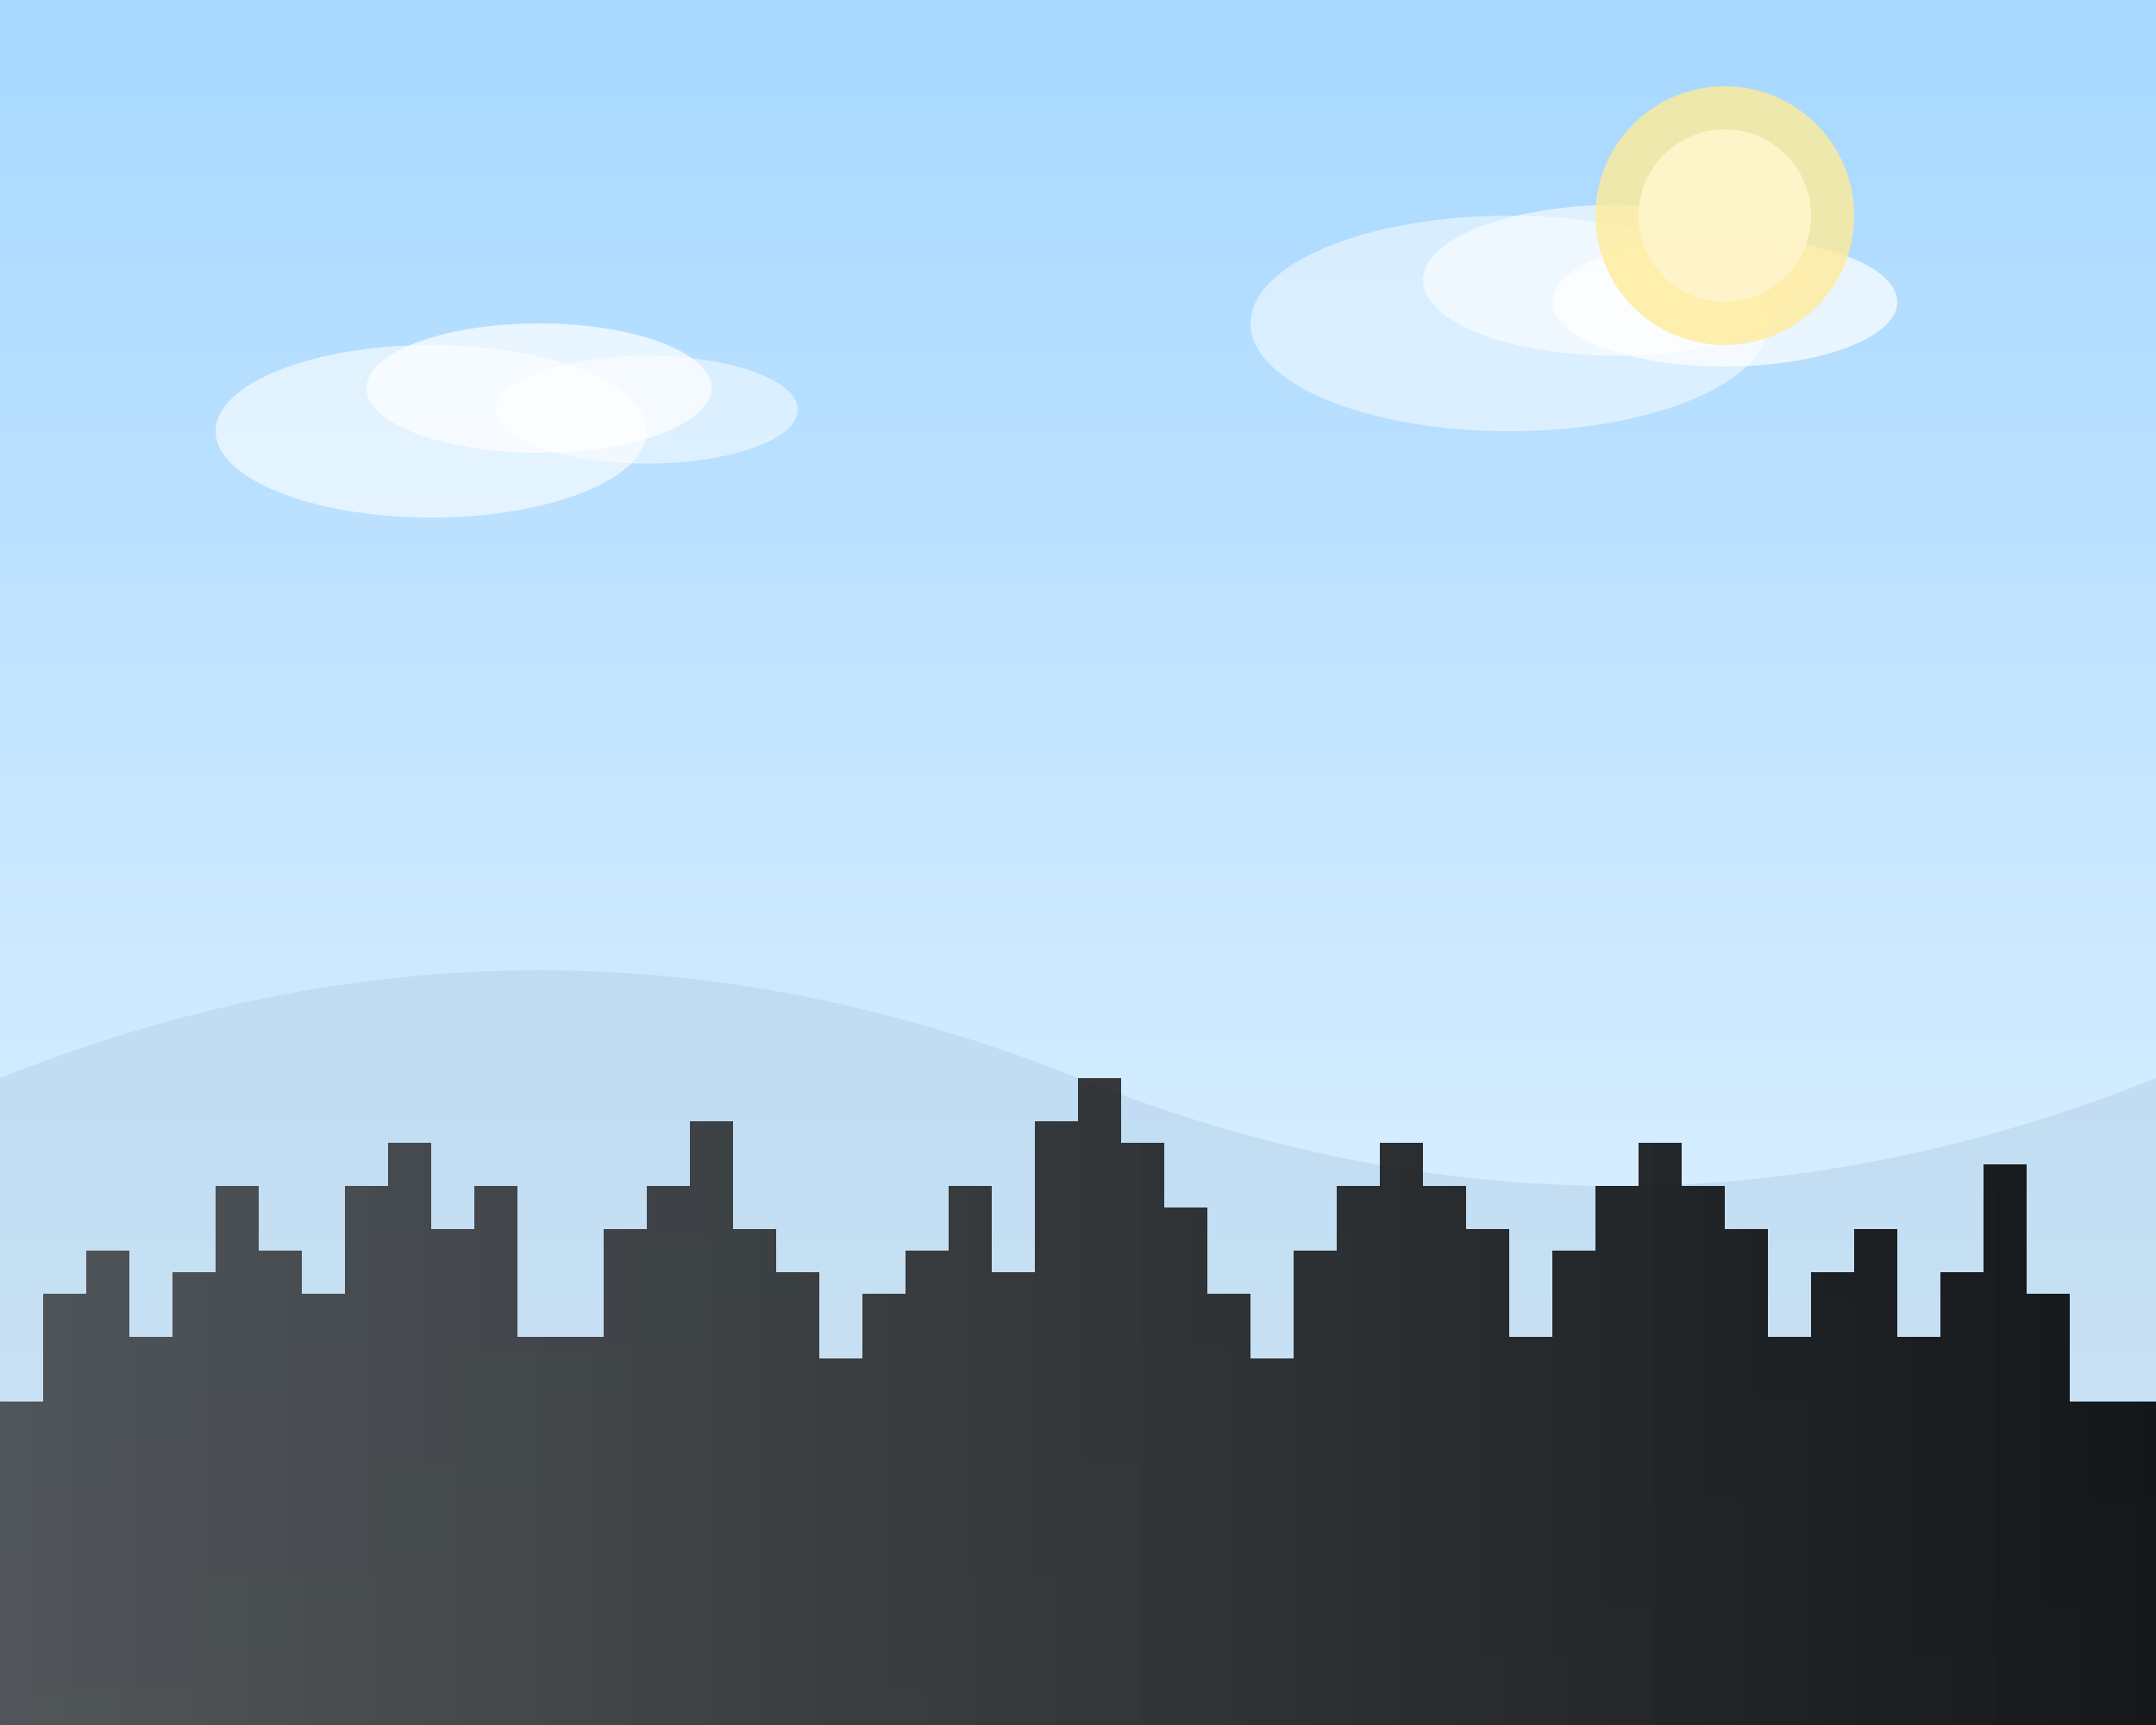 <svg width="1000" height="800" viewBox="0 0 1000 800" xmlns="http://www.w3.org/2000/svg">
  <rect x="0" y="0" width="1000" height="800" fill="#808080" stroke="none"/>
  <defs>
    <linearGradient id="skyGradient" x1="0%" y1="0%" x2="0%" y2="100%">
      <stop offset="0%" stop-color="#a7d8ff" />
      <stop offset="100%" stop-color="#eaf6ff" />
    </linearGradient>
    <linearGradient id="buildingGradient" x1="0%" y1="0%" x2="100%" y2="0%">
      <stop offset="0%" stop-color="#333" stop-opacity="0.8" />
      <stop offset="100%" stop-color="#000" stop-opacity="0.9" />
    </linearGradient>
  </defs>

  <!-- Sky background -->
  <rect width="100%" height="100%" fill="url(#skyGradient)" />
  
  <!-- Distant mountains -->
  <path d="M0,500 Q250,400 500,500 T1000,500 V800 H0 Z" fill="#b3d1e8" opacity="0.5" />
  
  <!-- City skyline silhouette -->
  <path d="M0,650 L20,650 L20,600 L40,600 L40,580 L60,580 L60,620 L80,620 L80,590 L100,590 L100,550 L120,550 L120,580 L140,580 L140,600 L160,600 L160,550 L180,550 L180,530 L200,530 L200,570 L220,570 L220,550 L240,550 L240,620 L280,620 L280,570 L300,570 L300,550 L320,550 L320,520 L340,520 L340,570 L360,570 L360,590 L380,590 L380,630 L400,630 L400,600 L420,600 L420,580 L440,580 L440,550 L460,550 L460,590 L480,590 L480,520 L500,520 L500,500 L520,500 L520,530 L540,530 L540,560 L560,560 L560,600 L580,600 L580,630 L600,630 L600,580 L620,580 L620,550 L640,550 L640,530 L660,530 L660,550 L680,550 L680,570 L700,570 L700,620 L720,620 L720,580 L740,580 L740,550 L760,550 L760,530 L780,530 L780,550 L800,550 L800,570 L820,570 L820,620 L840,620 L840,590 L860,590 L860,570 L880,570 L880,620 L900,620 L900,590 L920,590 L920,540 L940,540 L940,600 L960,600 L960,650 L1000,650 L1000,800 L0,800 Z" fill="url(#buildingGradient)" />

  <!-- Clouds -->
  <ellipse cx="200" cy="200" rx="100" ry="40" fill="white" opacity="0.6" />
  <ellipse cx="250" cy="180" rx="80" ry="30" fill="white" opacity="0.7" />
  <ellipse cx="300" cy="190" rx="70" ry="25" fill="white" opacity="0.5" />
  
  <ellipse cx="700" cy="150" rx="120" ry="50" fill="white" opacity="0.5" />
  <ellipse cx="750" cy="130" rx="90" ry="35" fill="white" opacity="0.6" />
  <ellipse cx="800" cy="140" rx="80" ry="30" fill="white" opacity="0.7" />

  <!-- Sun -->
  <circle cx="800" cy="100" r="60" fill="#ffeb99" opacity="0.8" />
  <circle cx="800" cy="100" r="40" fill="#fff5cc" opacity="0.9" />
</svg>
